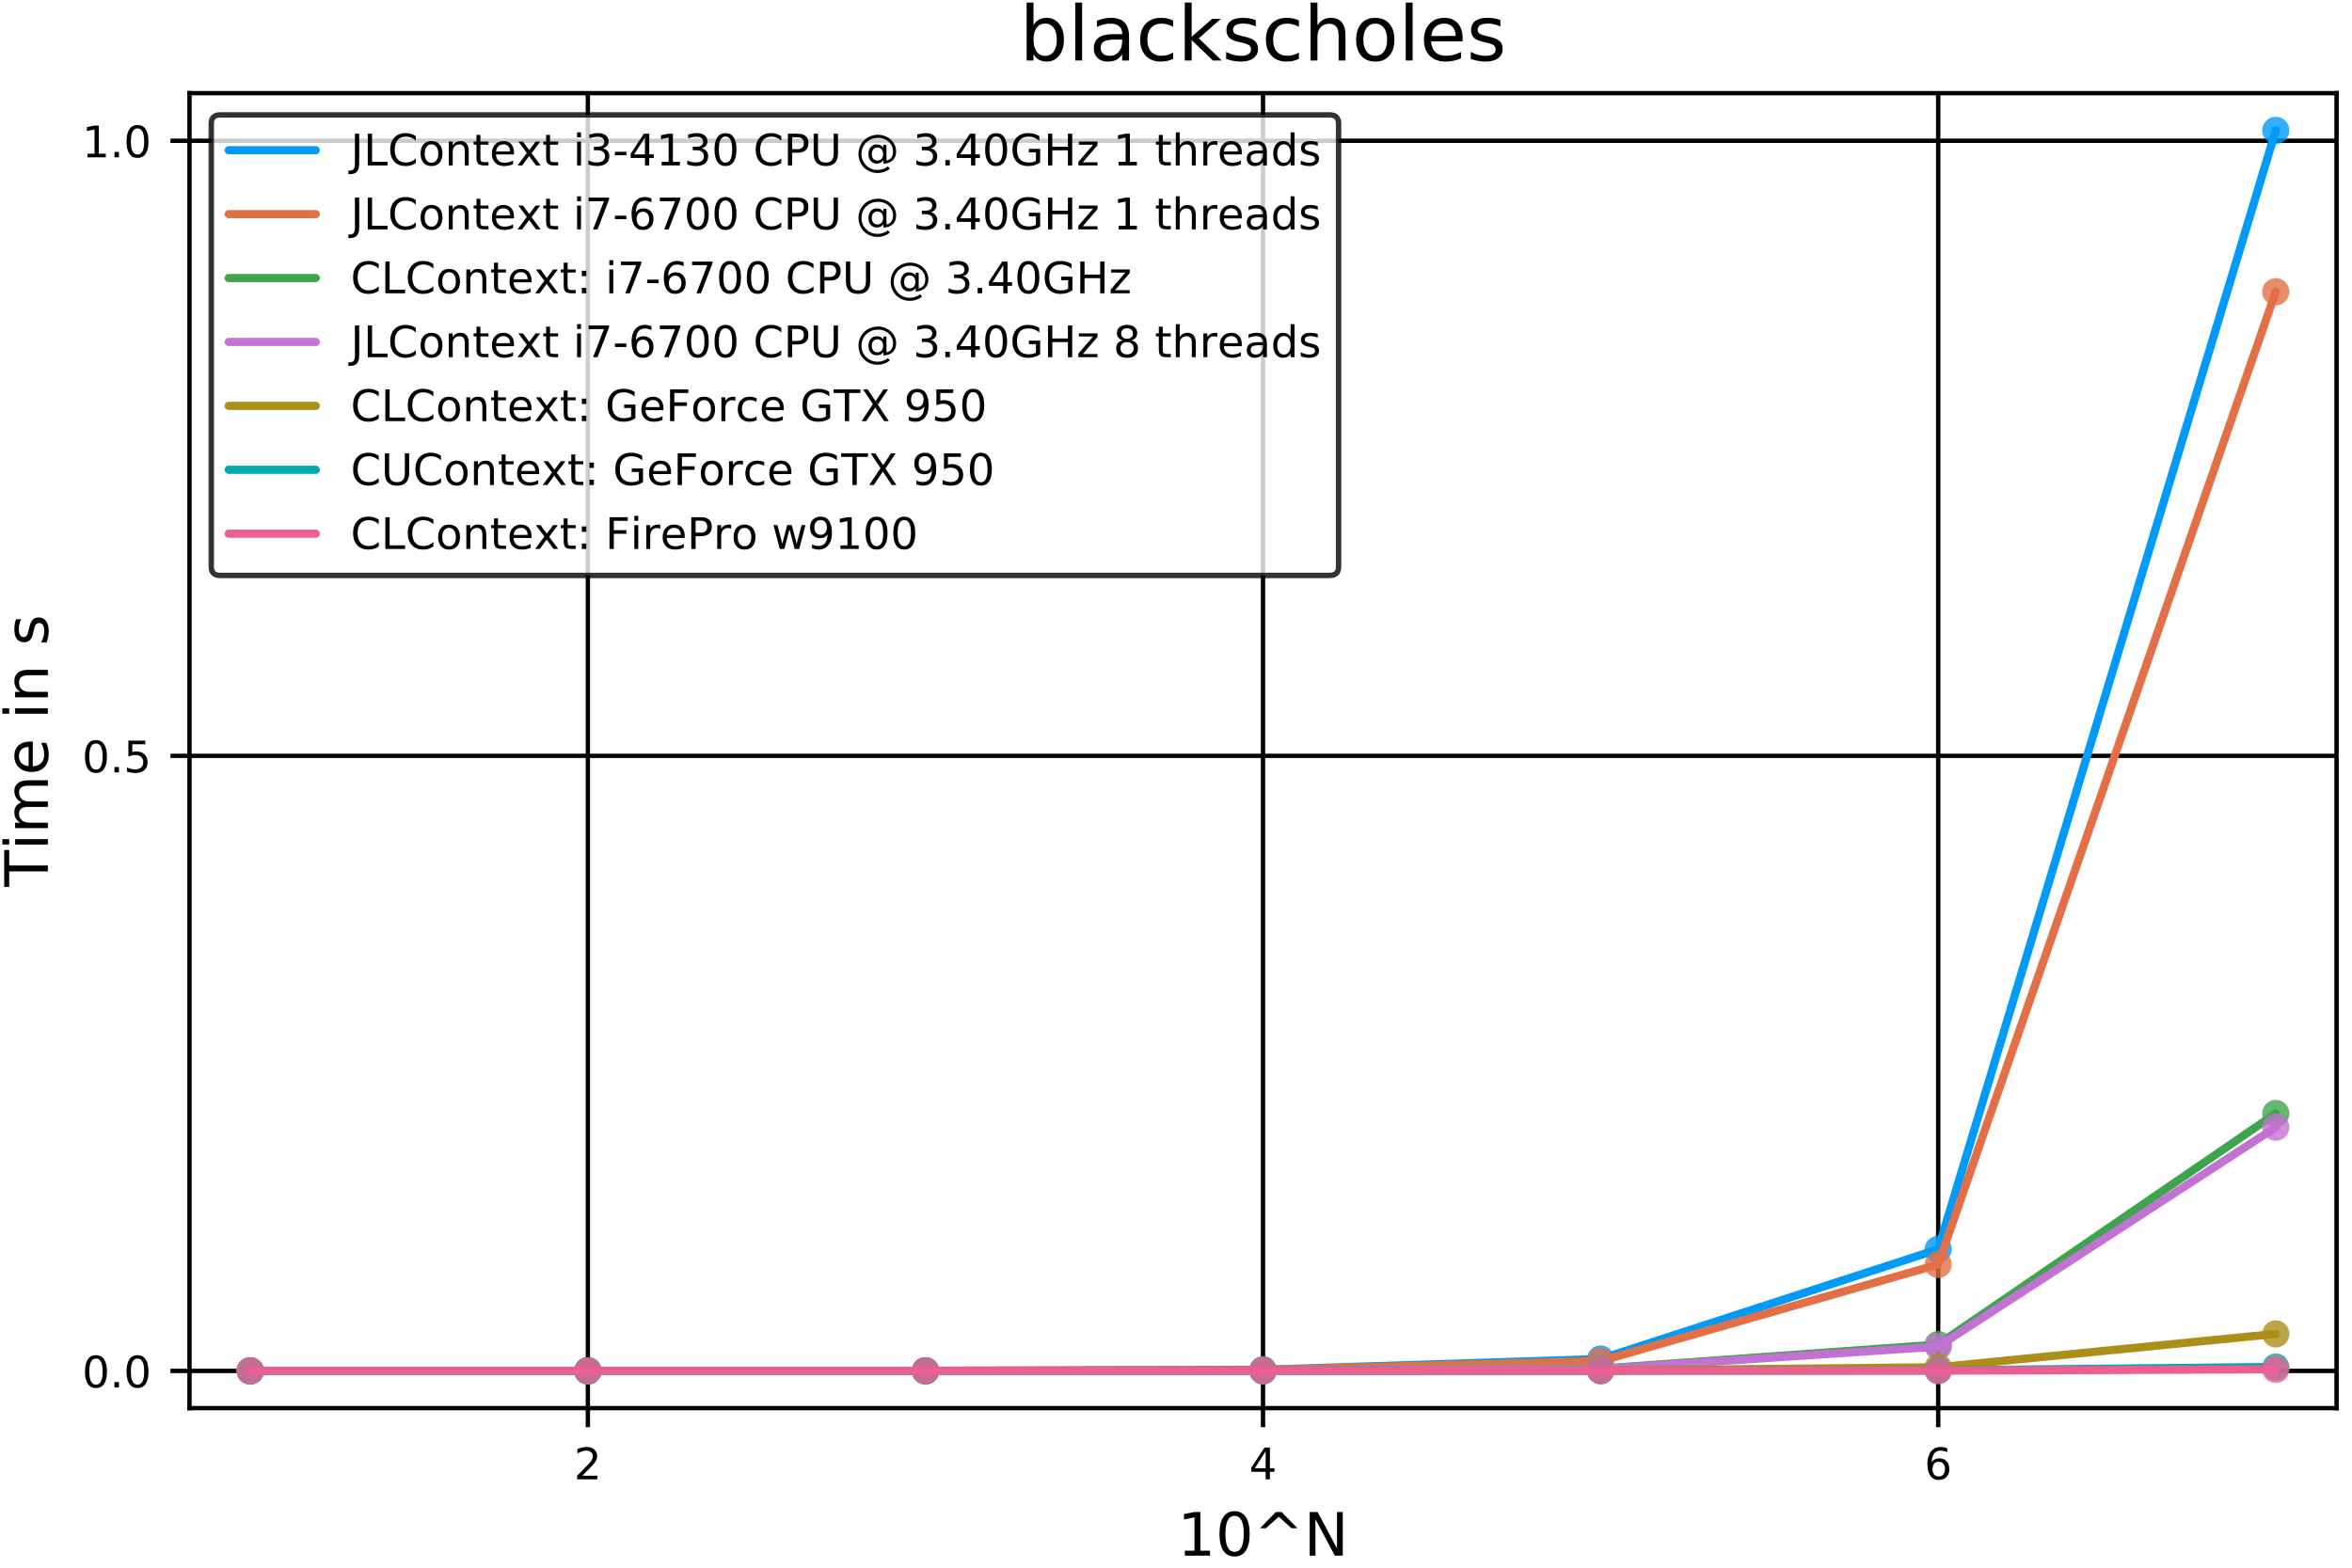 <?xml version="1.0" encoding="utf-8" standalone="no"?>
<!DOCTYPE svg PUBLIC "-//W3C//DTD SVG 1.1//EN"
  "http://www.w3.org/Graphics/SVG/1.1/DTD/svg11.dtd">
<!-- Created with matplotlib (http://matplotlib.org/) -->
<svg height="288pt" version="1.1" viewBox="0 0 432 288" width="432pt" xmlns="http://www.w3.org/2000/svg" xmlns:xlink="http://www.w3.org/1999/xlink">
 <defs>
  <style type="text/css">
*{stroke-linecap:butt;stroke-linejoin:round;}
  </style>
 </defs>
 <g id="figure_1">
  <g id="patch_1">
   <path d="M 0 288 
L 432 288 
L 432 0 
L 0 0 
z
" style="fill:#ffffff;"/>
  </g>
  <g id="axes_1">
   <g id="patch_2">
    <path d="M 34.805 258.685 
L 429.165 258.685 
L 429.165 17.115 
L 34.805 17.115 
z
" style="fill:#ffffff;"/>
   </g>
   <g id="matplotlib.axis_1">
    <g id="xtick_1">
     <g id="line2d_1">
      <path clip-path="url(#p05c3da93fa)" d="M 107.972 258.685 
L 107.972 17.115 
" style="fill:none;stroke:#000000;stroke-linecap:square;stroke-width:0.8;"/>
     </g>
     <g id="line2d_2">
      <defs>
       <path d="M 0 0 
L 0 3.5 
" id="m3220654499" style="stroke:#000000;stroke-width:0.8;"/>
      </defs>
      <g>
       <use style="stroke:#000000;stroke-width:0.8;" x="107.972" xlink:href="#m3220654499" y="258.685"/>
      </g>
     </g>
     <g id="text_1">
      <!-- 2 -->
      <defs>
       <path d="M 19.188 8.297 
L 53.609 8.297 
L 53.609 0 
L 7.328 0 
L 7.328 8.297 
Q 12.938 14.109 22.625 23.891 
Q 32.328 33.688 34.812 36.531 
Q 39.547 41.844 41.422 45.531 
Q 43.312 49.219 43.312 52.781 
Q 43.312 58.594 39.234 62.25 
Q 35.156 65.922 28.609 65.922 
Q 23.969 65.922 18.812 64.312 
Q 13.672 62.703 7.812 59.422 
L 7.812 69.391 
Q 13.766 71.781 18.938 73 
Q 24.125 74.219 28.422 74.219 
Q 39.75 74.219 46.484 68.547 
Q 53.219 62.891 53.219 53.422 
Q 53.219 48.922 51.531 44.891 
Q 49.859 40.875 45.406 35.406 
Q 44.188 33.984 37.641 27.219 
Q 31.109 20.453 19.188 8.297 
" id="DejaVuSans-32"/>
      </defs>
      <g transform="translate(105.427 271.764)scale(0.08 -0.08)">
       <use xlink:href="#DejaVuSans-32"/>
      </g>
     </g>
    </g>
    <g id="xtick_2">
     <g id="line2d_3">
      <path clip-path="url(#p05c3da93fa)" d="M 231.985 258.685 
L 231.985 17.115 
" style="fill:none;stroke:#000000;stroke-linecap:square;stroke-width:0.8;"/>
     </g>
     <g id="line2d_4">
      <g>
       <use style="stroke:#000000;stroke-width:0.8;" x="231.985" xlink:href="#m3220654499" y="258.685"/>
      </g>
     </g>
     <g id="text_2">
      <!-- 4 -->
      <defs>
       <path d="M 37.797 64.312 
L 12.891 25.391 
L 37.797 25.391 
z
M 35.203 72.906 
L 47.609 72.906 
L 47.609 25.391 
L 58.016 25.391 
L 58.016 17.188 
L 47.609 17.188 
L 47.609 0 
L 37.797 0 
L 37.797 17.188 
L 4.891 17.188 
L 4.891 26.703 
z
" id="DejaVuSans-34"/>
      </defs>
      <g transform="translate(229.44 271.764)scale(0.08 -0.08)">
       <use xlink:href="#DejaVuSans-34"/>
      </g>
     </g>
    </g>
    <g id="xtick_3">
     <g id="line2d_5">
      <path clip-path="url(#p05c3da93fa)" d="M 355.998 258.685 
L 355.998 17.115 
" style="fill:none;stroke:#000000;stroke-linecap:square;stroke-width:0.8;"/>
     </g>
     <g id="line2d_6">
      <g>
       <use style="stroke:#000000;stroke-width:0.8;" x="355.998" xlink:href="#m3220654499" y="258.685"/>
      </g>
     </g>
     <g id="text_3">
      <!-- 6 -->
      <defs>
       <path d="M 33.016 40.375 
Q 26.375 40.375 22.484 35.828 
Q 18.609 31.297 18.609 23.391 
Q 18.609 15.531 22.484 10.953 
Q 26.375 6.391 33.016 6.391 
Q 39.656 6.391 43.531 10.953 
Q 47.406 15.531 47.406 23.391 
Q 47.406 31.297 43.531 35.828 
Q 39.656 40.375 33.016 40.375 
M 52.594 71.297 
L 52.594 62.312 
Q 48.875 64.062 45.094 64.984 
Q 41.312 65.922 37.594 65.922 
Q 27.828 65.922 22.672 59.328 
Q 17.531 52.734 16.797 39.406 
Q 19.672 43.656 24.016 45.922 
Q 28.375 48.188 33.594 48.188 
Q 44.578 48.188 50.953 41.516 
Q 57.328 34.859 57.328 23.391 
Q 57.328 12.156 50.688 5.359 
Q 44.047 -1.422 33.016 -1.422 
Q 20.359 -1.422 13.672 8.266 
Q 6.984 17.969 6.984 36.375 
Q 6.984 53.656 15.188 63.938 
Q 23.391 74.219 37.203 74.219 
Q 40.922 74.219 44.703 73.484 
Q 48.484 72.75 52.594 71.297 
" id="DejaVuSans-36"/>
      </defs>
      <g transform="translate(353.453 271.764)scale(0.08 -0.08)">
       <use xlink:href="#DejaVuSans-36"/>
      </g>
     </g>
    </g>
    <g id="text_4">
     <!-- 10^N -->
     <defs>
      <path d="M 12.406 8.297 
L 28.516 8.297 
L 28.516 63.922 
L 10.984 60.406 
L 10.984 69.391 
L 28.422 72.906 
L 38.281 72.906 
L 38.281 8.297 
L 54.391 8.297 
L 54.391 0 
L 12.406 0 
z
" id="DejaVuSans-31"/>
      <path d="M 31.781 66.406 
Q 24.172 66.406 20.328 58.906 
Q 16.5 51.422 16.5 36.375 
Q 16.5 21.391 20.328 13.891 
Q 24.172 6.391 31.781 6.391 
Q 39.453 6.391 43.281 13.891 
Q 47.125 21.391 47.125 36.375 
Q 47.125 51.422 43.281 58.906 
Q 39.453 66.406 31.781 66.406 
M 31.781 74.219 
Q 44.047 74.219 50.516 64.516 
Q 56.984 54.828 56.984 36.375 
Q 56.984 17.969 50.516 8.266 
Q 44.047 -1.422 31.781 -1.422 
Q 19.531 -1.422 13.062 8.266 
Q 6.594 17.969 6.594 36.375 
Q 6.594 54.828 13.062 64.516 
Q 19.531 74.219 31.781 74.219 
" id="DejaVuSans-30"/>
      <path d="M 46.688 72.906 
L 73.188 45.703 
L 63.375 45.703 
L 41.891 64.984 
L 20.406 45.703 
L 10.594 45.703 
L 37.109 72.906 
z
" id="DejaVuSans-5e"/>
      <path d="M 9.812 72.906 
L 23.094 72.906 
L 55.422 11.922 
L 55.422 72.906 
L 64.984 72.906 
L 64.984 0 
L 51.703 0 
L 19.391 60.984 
L 19.391 0 
L 9.812 0 
z
" id="DejaVuSans-4e"/>
     </defs>
     <g transform="translate(216.263 285.786)scale(0.11 -0.11)">
      <use xlink:href="#DejaVuSans-31"/>
      <use x="63.623" xlink:href="#DejaVuSans-30"/>
      <use x="127.246" xlink:href="#DejaVuSans-5e"/>
      <use x="211.035" xlink:href="#DejaVuSans-4e"/>
     </g>
    </g>
   </g>
   <g id="matplotlib.axis_2">
    <g id="ytick_1">
     <g id="line2d_7">
      <path clip-path="url(#p05c3da93fa)" d="M 34.805 251.849 
L 429.165 251.849 
" style="fill:none;stroke:#000000;stroke-linecap:square;stroke-width:0.8;"/>
     </g>
     <g id="line2d_8">
      <defs>
       <path d="M 0 0 
L -3.5 0 
" id="m5e3cad76c7" style="stroke:#000000;stroke-width:0.8;"/>
      </defs>
      <g>
       <use style="stroke:#000000;stroke-width:0.8;" x="34.805" xlink:href="#m5e3cad76c7" y="251.849"/>
      </g>
     </g>
     <g id="text_5">
      <!-- 0.0 -->
      <defs>
       <path d="M 10.688 12.406 
L 21 12.406 
L 21 0 
L 10.688 0 
z
" id="DejaVuSans-2e"/>
      </defs>
      <g transform="translate(15.082 254.888)scale(0.08 -0.08)">
       <use xlink:href="#DejaVuSans-30"/>
       <use x="63.623" xlink:href="#DejaVuSans-2e"/>
       <use x="95.41" xlink:href="#DejaVuSans-30"/>
      </g>
     </g>
    </g>
    <g id="ytick_2">
     <g id="line2d_9">
      <path clip-path="url(#p05c3da93fa)" d="M 34.805 138.855 
L 429.165 138.855 
" style="fill:none;stroke:#000000;stroke-linecap:square;stroke-width:0.8;"/>
     </g>
     <g id="line2d_10">
      <g>
       <use style="stroke:#000000;stroke-width:0.8;" x="34.805" xlink:href="#m5e3cad76c7" y="138.855"/>
      </g>
     </g>
     <g id="text_6">
      <!-- 0.5 -->
      <defs>
       <path d="M 10.797 72.906 
L 49.516 72.906 
L 49.516 64.594 
L 19.828 64.594 
L 19.828 46.734 
Q 21.969 47.469 24.109 47.828 
Q 26.266 48.188 28.422 48.188 
Q 40.625 48.188 47.75 41.5 
Q 54.891 34.812 54.891 23.391 
Q 54.891 11.625 47.562 5.094 
Q 40.234 -1.422 26.906 -1.422 
Q 22.312 -1.422 17.547 -0.641 
Q 12.797 0.141 7.719 1.703 
L 7.719 11.625 
Q 12.109 9.234 16.797 8.062 
Q 21.484 6.891 26.703 6.891 
Q 35.156 6.891 40.078 11.328 
Q 45.016 15.766 45.016 23.391 
Q 45.016 31 40.078 35.438 
Q 35.156 39.891 26.703 39.891 
Q 22.75 39.891 18.812 39.016 
Q 14.891 38.141 10.797 36.281 
z
" id="DejaVuSans-35"/>
      </defs>
      <g transform="translate(15.082 141.894)scale(0.08 -0.08)">
       <use xlink:href="#DejaVuSans-30"/>
       <use x="63.623" xlink:href="#DejaVuSans-2e"/>
       <use x="95.41" xlink:href="#DejaVuSans-35"/>
      </g>
     </g>
    </g>
    <g id="ytick_3">
     <g id="line2d_11">
      <path clip-path="url(#p05c3da93fa)" d="M 34.805 25.861 
L 429.165 25.861 
" style="fill:none;stroke:#000000;stroke-linecap:square;stroke-width:0.8;"/>
     </g>
     <g id="line2d_12">
      <g>
       <use style="stroke:#000000;stroke-width:0.8;" x="34.805" xlink:href="#m5e3cad76c7" y="25.861"/>
      </g>
     </g>
     <g id="text_7">
      <!-- 1.0 -->
      <g transform="translate(15.082 28.901)scale(0.08 -0.08)">
       <use xlink:href="#DejaVuSans-31"/>
       <use x="63.623" xlink:href="#DejaVuSans-2e"/>
       <use x="95.41" xlink:href="#DejaVuSans-30"/>
      </g>
     </g>
    </g>
    <g id="text_8">
     <!-- Time in s -->
     <defs>
      <path d="M -0.297 72.906 
L 61.375 72.906 
L 61.375 64.594 
L 35.5 64.594 
L 35.5 0 
L 25.594 0 
L 25.594 64.594 
L -0.297 64.594 
z
" id="DejaVuSans-54"/>
      <path d="M 9.422 54.688 
L 18.406 54.688 
L 18.406 0 
L 9.422 0 
z
M 9.422 75.984 
L 18.406 75.984 
L 18.406 64.594 
L 9.422 64.594 
z
" id="DejaVuSans-69"/>
      <path d="M 52 44.188 
Q 55.375 50.25 60.062 53.125 
Q 64.75 56 71.094 56 
Q 79.641 56 84.281 50.016 
Q 88.922 44.047 88.922 33.016 
L 88.922 0 
L 79.891 0 
L 79.891 32.719 
Q 79.891 40.578 77.094 44.375 
Q 74.312 48.188 68.609 48.188 
Q 61.625 48.188 57.562 43.547 
Q 53.516 38.922 53.516 30.906 
L 53.516 0 
L 44.484 0 
L 44.484 32.719 
Q 44.484 40.625 41.703 44.406 
Q 38.922 48.188 33.109 48.188 
Q 26.219 48.188 22.156 43.531 
Q 18.109 38.875 18.109 30.906 
L 18.109 0 
L 9.078 0 
L 9.078 54.688 
L 18.109 54.688 
L 18.109 46.188 
Q 21.188 51.219 25.484 53.609 
Q 29.781 56 35.688 56 
Q 41.656 56 45.828 52.969 
Q 50 49.953 52 44.188 
" id="DejaVuSans-6d"/>
      <path d="M 56.203 29.594 
L 56.203 25.203 
L 14.891 25.203 
Q 15.484 15.922 20.484 11.062 
Q 25.484 6.203 34.422 6.203 
Q 39.594 6.203 44.453 7.469 
Q 49.312 8.734 54.109 11.281 
L 54.109 2.781 
Q 49.266 0.734 44.188 -0.344 
Q 39.109 -1.422 33.891 -1.422 
Q 20.797 -1.422 13.156 6.188 
Q 5.516 13.812 5.516 26.812 
Q 5.516 40.234 12.766 48.109 
Q 20.016 56 32.328 56 
Q 43.359 56 49.781 48.891 
Q 56.203 41.797 56.203 29.594 
M 47.219 32.234 
Q 47.125 39.594 43.094 43.984 
Q 39.062 48.391 32.422 48.391 
Q 24.906 48.391 20.391 44.141 
Q 15.875 39.891 15.188 32.172 
z
" id="DejaVuSans-65"/>
      <path id="DejaVuSans-20"/>
      <path d="M 54.891 33.016 
L 54.891 0 
L 45.906 0 
L 45.906 32.719 
Q 45.906 40.484 42.875 44.328 
Q 39.844 48.188 33.797 48.188 
Q 26.516 48.188 22.312 43.547 
Q 18.109 38.922 18.109 30.906 
L 18.109 0 
L 9.078 0 
L 9.078 54.688 
L 18.109 54.688 
L 18.109 46.188 
Q 21.344 51.125 25.703 53.562 
Q 30.078 56 35.797 56 
Q 45.219 56 50.047 50.172 
Q 54.891 44.344 54.891 33.016 
" id="DejaVuSans-6e"/>
      <path d="M 44.281 53.078 
L 44.281 44.578 
Q 40.484 46.531 36.375 47.5 
Q 32.281 48.484 27.875 48.484 
Q 21.188 48.484 17.844 46.438 
Q 14.5 44.391 14.5 40.281 
Q 14.5 37.156 16.891 35.375 
Q 19.281 33.594 26.516 31.984 
L 29.594 31.297 
Q 39.156 29.25 43.188 25.516 
Q 47.219 21.781 47.219 15.094 
Q 47.219 7.469 41.188 3.016 
Q 35.156 -1.422 24.609 -1.422 
Q 20.219 -1.422 15.453 -0.562 
Q 10.688 0.297 5.422 2 
L 5.422 11.281 
Q 10.406 8.688 15.234 7.391 
Q 20.062 6.109 24.812 6.109 
Q 31.156 6.109 34.562 8.281 
Q 37.984 10.453 37.984 14.406 
Q 37.984 18.062 35.516 20.016 
Q 33.062 21.969 24.703 23.781 
L 21.578 24.516 
Q 13.234 26.266 9.516 29.906 
Q 5.812 33.547 5.812 39.891 
Q 5.812 47.609 11.281 51.797 
Q 16.75 56 26.812 56 
Q 31.781 56 36.172 55.266 
Q 40.578 54.547 44.281 53.078 
" id="DejaVuSans-73"/>
     </defs>
     <g transform="translate(8.794 162.901)rotate(-90)scale(0.11 -0.11)">
      <use xlink:href="#DejaVuSans-54"/>
      <use x="61.037" xlink:href="#DejaVuSans-69"/>
      <use x="88.82" xlink:href="#DejaVuSans-6d"/>
      <use x="186.232" xlink:href="#DejaVuSans-65"/>
      <use x="247.756" xlink:href="#DejaVuSans-20"/>
      <use x="279.543" xlink:href="#DejaVuSans-69"/>
      <use x="307.326" xlink:href="#DejaVuSans-6e"/>
      <use x="370.705" xlink:href="#DejaVuSans-20"/>
      <use x="402.492" xlink:href="#DejaVuSans-73"/>
     </g>
    </g>
   </g>
   <g id="line2d_13">
    <path clip-path="url(#p05c3da93fa)" d="M 418.004 23.952 
L 355.998 229.504 
L 293.991 249.661 
L 231.985 251.631 
L 169.979 251.827 
L 107.972 251.846 
L 45.966 251.848 
" style="fill:none;stroke:#009afa;stroke-linecap:round;stroke-width:1.5;"/>
   </g>
   <g id="PathCollection_1">
    <defs>
     <path d="M 0 2.5 
C 0.663 2.5 1.299 2.237 1.768 1.768 
C 2.237 1.299 2.5 0.663 2.5 0 
C 2.5 -0.663 2.237 -1.299 1.768 -1.768 
C 1.299 -2.237 0.663 -2.5 0 -2.5 
C -0.663 -2.5 -1.299 -2.237 -1.768 -1.768 
C -2.237 -1.299 -2.5 -0.663 -2.5 0 
C -2.5 0.663 -2.237 1.299 -1.768 1.768 
C -1.299 2.237 -0.663 2.5 0 2.5 
z
" id="m3d99b4392f"/>
    </defs>
    <g clip-path="url(#p05c3da93fa)">
     <use style="fill:#009afa;fill-opacity:0.8;" x="418.004" xlink:href="#m3d99b4392f" y="23.952"/>
     <use style="fill:#009afa;fill-opacity:0.8;" x="355.998" xlink:href="#m3d99b4392f" y="229.504"/>
     <use style="fill:#009afa;fill-opacity:0.8;" x="293.991" xlink:href="#m3d99b4392f" y="249.661"/>
     <use style="fill:#009afa;fill-opacity:0.8;" x="231.985" xlink:href="#m3d99b4392f" y="251.631"/>
     <use style="fill:#009afa;fill-opacity:0.8;" x="169.979" xlink:href="#m3d99b4392f" y="251.827"/>
     <use style="fill:#009afa;fill-opacity:0.8;" x="107.972" xlink:href="#m3d99b4392f" y="251.846"/>
     <use style="fill:#009afa;fill-opacity:0.8;" x="45.966" xlink:href="#m3d99b4392f" y="251.848"/>
    </g>
   </g>
   <g id="line2d_14">
    <path clip-path="url(#p05c3da93fa)" d="M 418.004 53.595 
L 355.998 232.299 
L 293.991 250.034 
L 231.985 251.67 
L 169.979 251.831 
L 107.972 251.847 
L 45.966 251.848 
" style="fill:none;stroke:#e36f47;stroke-linecap:round;stroke-width:1.5;"/>
   </g>
   <g id="PathCollection_2">
    <defs>
     <path d="M 0 2.5 
C 0.663 2.5 1.299 2.237 1.768 1.768 
C 2.237 1.299 2.5 0.663 2.5 0 
C 2.5 -0.663 2.237 -1.299 1.768 -1.768 
C 1.299 -2.237 0.663 -2.5 0 -2.5 
C -0.663 -2.5 -1.299 -2.237 -1.768 -1.768 
C -2.237 -1.299 -2.5 -0.663 -2.5 0 
C -2.5 0.663 -2.237 1.299 -1.768 1.768 
C -1.299 2.237 -0.663 2.5 0 2.5 
z
" id="mf134ef23a5"/>
    </defs>
    <g clip-path="url(#p05c3da93fa)">
     <use style="fill:#e36f47;fill-opacity:0.8;" x="418.004" xlink:href="#mf134ef23a5" y="53.595"/>
     <use style="fill:#e36f47;fill-opacity:0.8;" x="355.998" xlink:href="#mf134ef23a5" y="232.299"/>
     <use style="fill:#e36f47;fill-opacity:0.8;" x="293.991" xlink:href="#mf134ef23a5" y="250.034"/>
     <use style="fill:#e36f47;fill-opacity:0.8;" x="231.985" xlink:href="#mf134ef23a5" y="251.67"/>
     <use style="fill:#e36f47;fill-opacity:0.8;" x="169.979" xlink:href="#mf134ef23a5" y="251.831"/>
     <use style="fill:#e36f47;fill-opacity:0.8;" x="107.972" xlink:href="#mf134ef23a5" y="251.847"/>
     <use style="fill:#e36f47;fill-opacity:0.8;" x="45.966" xlink:href="#mf134ef23a5" y="251.848"/>
    </g>
   </g>
   <g id="patch_3">
    <path d="M 34.805 258.685 
L 34.805 17.115 
" style="fill:none;stroke:#000000;stroke-linecap:square;stroke-linejoin:miter;stroke-width:0.8;"/>
   </g>
   <g id="patch_4">
    <path d="M 429.165 258.685 
L 429.165 17.115 
" style="fill:none;stroke:#000000;stroke-linecap:square;stroke-linejoin:miter;stroke-width:0.8;"/>
   </g>
   <g id="patch_5">
    <path d="M 34.805 258.685 
L 429.165 258.685 
" style="fill:none;stroke:#000000;stroke-linecap:square;stroke-linejoin:miter;stroke-width:0.8;"/>
   </g>
   <g id="patch_6">
    <path d="M 34.805 17.115 
L 429.165 17.115 
" style="fill:none;stroke:#000000;stroke-linecap:square;stroke-linejoin:miter;stroke-width:0.8;"/>
   </g>
   <g id="line2d_15">
    <path clip-path="url(#p05c3da93fa)" d="M 418.004 204.555 
L 355.998 247.001 
L 293.991 251.424 
L 231.985 251.804 
L 169.979 251.84 
L 107.972 251.844 
L 45.966 251.845 
" style="fill:none;stroke:#3ea44e;stroke-linecap:round;stroke-width:1.5;"/>
   </g>
   <g id="text_9">
    <!-- blackscholes -->
    <defs>
     <path d="M 48.688 27.297 
Q 48.688 37.203 44.609 42.844 
Q 40.531 48.484 33.406 48.484 
Q 26.266 48.484 22.188 42.844 
Q 18.109 37.203 18.109 27.297 
Q 18.109 17.391 22.188 11.75 
Q 26.266 6.109 33.406 6.109 
Q 40.531 6.109 44.609 11.75 
Q 48.688 17.391 48.688 27.297 
M 18.109 46.391 
Q 20.953 51.266 25.266 53.625 
Q 29.594 56 35.594 56 
Q 45.562 56 51.781 48.094 
Q 58.016 40.188 58.016 27.297 
Q 58.016 14.406 51.781 6.484 
Q 45.562 -1.422 35.594 -1.422 
Q 29.594 -1.422 25.266 0.953 
Q 20.953 3.328 18.109 8.203 
L 18.109 0 
L 9.078 0 
L 9.078 75.984 
L 18.109 75.984 
z
" id="DejaVuSans-62"/>
     <path d="M 9.422 75.984 
L 18.406 75.984 
L 18.406 0 
L 9.422 0 
z
" id="DejaVuSans-6c"/>
     <path d="M 34.281 27.484 
Q 23.391 27.484 19.188 25 
Q 14.984 22.516 14.984 16.5 
Q 14.984 11.719 18.141 8.906 
Q 21.297 6.109 26.703 6.109 
Q 34.188 6.109 38.703 11.406 
Q 43.219 16.703 43.219 25.484 
L 43.219 27.484 
z
M 52.203 31.203 
L 52.203 0 
L 43.219 0 
L 43.219 8.297 
Q 40.141 3.328 35.547 0.953 
Q 30.953 -1.422 24.312 -1.422 
Q 15.922 -1.422 10.953 3.297 
Q 6 8.016 6 15.922 
Q 6 25.141 12.172 29.828 
Q 18.359 34.516 30.609 34.516 
L 43.219 34.516 
L 43.219 35.406 
Q 43.219 41.609 39.141 45 
Q 35.062 48.391 27.688 48.391 
Q 23 48.391 18.547 47.266 
Q 14.109 46.141 10.016 43.891 
L 10.016 52.203 
Q 14.938 54.109 19.578 55.047 
Q 24.219 56 28.609 56 
Q 40.484 56 46.344 49.844 
Q 52.203 43.703 52.203 31.203 
" id="DejaVuSans-61"/>
     <path d="M 48.781 52.594 
L 48.781 44.188 
Q 44.969 46.297 41.141 47.344 
Q 37.312 48.391 33.406 48.391 
Q 24.656 48.391 19.812 42.844 
Q 14.984 37.312 14.984 27.297 
Q 14.984 17.281 19.812 11.734 
Q 24.656 6.203 33.406 6.203 
Q 37.312 6.203 41.141 7.25 
Q 44.969 8.297 48.781 10.406 
L 48.781 2.094 
Q 45.016 0.344 40.984 -0.531 
Q 36.969 -1.422 32.422 -1.422 
Q 20.062 -1.422 12.781 6.344 
Q 5.516 14.109 5.516 27.297 
Q 5.516 40.672 12.859 48.328 
Q 20.219 56 33.016 56 
Q 37.156 56 41.109 55.141 
Q 45.062 54.297 48.781 52.594 
" id="DejaVuSans-63"/>
     <path d="M 9.078 75.984 
L 18.109 75.984 
L 18.109 31.109 
L 44.922 54.688 
L 56.391 54.688 
L 27.391 29.109 
L 57.625 0 
L 45.906 0 
L 18.109 26.703 
L 18.109 0 
L 9.078 0 
z
" id="DejaVuSans-6b"/>
     <path d="M 54.891 33.016 
L 54.891 0 
L 45.906 0 
L 45.906 32.719 
Q 45.906 40.484 42.875 44.328 
Q 39.844 48.188 33.797 48.188 
Q 26.516 48.188 22.312 43.547 
Q 18.109 38.922 18.109 30.906 
L 18.109 0 
L 9.078 0 
L 9.078 75.984 
L 18.109 75.984 
L 18.109 46.188 
Q 21.344 51.125 25.703 53.562 
Q 30.078 56 35.797 56 
Q 45.219 56 50.047 50.172 
Q 54.891 44.344 54.891 33.016 
" id="DejaVuSans-68"/>
     <path d="M 30.609 48.391 
Q 23.391 48.391 19.188 42.75 
Q 14.984 37.109 14.984 27.297 
Q 14.984 17.484 19.156 11.844 
Q 23.344 6.203 30.609 6.203 
Q 37.797 6.203 41.984 11.859 
Q 46.188 17.531 46.188 27.297 
Q 46.188 37.016 41.984 42.703 
Q 37.797 48.391 30.609 48.391 
M 30.609 56 
Q 42.328 56 49.016 48.375 
Q 55.719 40.766 55.719 27.297 
Q 55.719 13.875 49.016 6.219 
Q 42.328 -1.422 30.609 -1.422 
Q 18.844 -1.422 12.172 6.219 
Q 5.516 13.875 5.516 27.297 
Q 5.516 40.766 12.172 48.375 
Q 18.844 56 30.609 56 
" id="DejaVuSans-6f"/>
    </defs>
    <g transform="translate(187.291 11.115)scale(0.14 -0.14)">
     <use xlink:href="#DejaVuSans-62"/>
     <use x="63.477" xlink:href="#DejaVuSans-6c"/>
     <use x="91.26" xlink:href="#DejaVuSans-61"/>
     <use x="152.539" xlink:href="#DejaVuSans-63"/>
     <use x="207.52" xlink:href="#DejaVuSans-6b"/>
     <use x="265.43" xlink:href="#DejaVuSans-73"/>
     <use x="317.529" xlink:href="#DejaVuSans-63"/>
     <use x="372.51" xlink:href="#DejaVuSans-68"/>
     <use x="435.889" xlink:href="#DejaVuSans-6f"/>
     <use x="497.07" xlink:href="#DejaVuSans-6c"/>
     <use x="524.854" xlink:href="#DejaVuSans-65"/>
     <use x="586.377" xlink:href="#DejaVuSans-73"/>
    </g>
   </g>
   <g id="PathCollection_3">
    <defs>
     <path d="M 0 2.5 
C 0.663 2.5 1.299 2.237 1.768 1.768 
C 2.237 1.299 2.5 0.663 2.5 0 
C 2.5 -0.663 2.237 -1.299 1.768 -1.768 
C 1.299 -2.237 0.663 -2.5 0 -2.5 
C -0.663 -2.5 -1.299 -2.237 -1.768 -1.768 
C -2.237 -1.299 -2.5 -0.663 -2.5 0 
C -2.5 0.663 -2.237 1.299 -1.768 1.768 
C -1.299 2.237 -0.663 2.5 0 2.5 
z
" id="m271b14c0fa"/>
    </defs>
    <g clip-path="url(#p05c3da93fa)">
     <use style="fill:#3ea44e;fill-opacity:0.8;" x="418.004" xlink:href="#m271b14c0fa" y="204.555"/>
     <use style="fill:#3ea44e;fill-opacity:0.8;" x="355.998" xlink:href="#m271b14c0fa" y="247.001"/>
     <use style="fill:#3ea44e;fill-opacity:0.8;" x="293.991" xlink:href="#m271b14c0fa" y="251.424"/>
     <use style="fill:#3ea44e;fill-opacity:0.8;" x="231.985" xlink:href="#m271b14c0fa" y="251.804"/>
     <use style="fill:#3ea44e;fill-opacity:0.8;" x="169.979" xlink:href="#m271b14c0fa" y="251.84"/>
     <use style="fill:#3ea44e;fill-opacity:0.8;" x="107.972" xlink:href="#m271b14c0fa" y="251.844"/>
     <use style="fill:#3ea44e;fill-opacity:0.8;" x="45.966" xlink:href="#m271b14c0fa" y="251.845"/>
    </g>
   </g>
   <g id="line2d_16">
    <path clip-path="url(#p05c3da93fa)" d="M 418.004 207.083 
L 355.998 247.385 
L 293.991 251.51 
L 231.985 251.815 
L 169.979 251.845 
L 107.972 251.848 
L 45.966 251.848 
" style="fill:none;stroke:#c371d2;stroke-linecap:round;stroke-width:1.5;"/>
   </g>
   <g id="PathCollection_4">
    <defs>
     <path d="M 0 2.5 
C 0.663 2.5 1.299 2.237 1.768 1.768 
C 2.237 1.299 2.5 0.663 2.5 0 
C 2.5 -0.663 2.237 -1.299 1.768 -1.768 
C 1.299 -2.237 0.663 -2.5 0 -2.5 
C -0.663 -2.5 -1.299 -2.237 -1.768 -1.768 
C -2.237 -1.299 -2.5 -0.663 -2.5 0 
C -2.5 0.663 -2.237 1.299 -1.768 1.768 
C -1.299 2.237 -0.663 2.5 0 2.5 
z
" id="m77ffe57593"/>
    </defs>
    <g clip-path="url(#p05c3da93fa)">
     <use style="fill:#c371d2;fill-opacity:0.8;" x="418.004" xlink:href="#m77ffe57593" y="207.083"/>
     <use style="fill:#c371d2;fill-opacity:0.8;" x="355.998" xlink:href="#m77ffe57593" y="247.385"/>
     <use style="fill:#c371d2;fill-opacity:0.8;" x="293.991" xlink:href="#m77ffe57593" y="251.51"/>
     <use style="fill:#c371d2;fill-opacity:0.8;" x="231.985" xlink:href="#m77ffe57593" y="251.815"/>
     <use style="fill:#c371d2;fill-opacity:0.8;" x="169.979" xlink:href="#m77ffe57593" y="251.845"/>
     <use style="fill:#c371d2;fill-opacity:0.8;" x="107.972" xlink:href="#m77ffe57593" y="251.848"/>
     <use style="fill:#c371d2;fill-opacity:0.8;" x="45.966" xlink:href="#m77ffe57593" y="251.848"/>
    </g>
   </g>
   <g id="line2d_17">
    <path clip-path="url(#p05c3da93fa)" d="M 418.004 245.049 
L 355.998 251.177 
L 293.991 251.777 
L 231.985 251.837 
L 169.979 251.841 
L 107.972 251.843 
L 45.966 251.843 
" style="fill:none;stroke:#ac8e18;stroke-linecap:round;stroke-width:1.5;"/>
   </g>
   <g id="PathCollection_5">
    <defs>
     <path d="M 0 2.5 
C 0.663 2.5 1.299 2.237 1.768 1.768 
C 2.237 1.299 2.5 0.663 2.5 0 
C 2.5 -0.663 2.237 -1.299 1.768 -1.768 
C 1.299 -2.237 0.663 -2.5 0 -2.5 
C -0.663 -2.5 -1.299 -2.237 -1.768 -1.768 
C -2.237 -1.299 -2.5 -0.663 -2.5 0 
C -2.5 0.663 -2.237 1.299 -1.768 1.768 
C -1.299 2.237 -0.663 2.5 0 2.5 
z
" id="med7789e92e"/>
    </defs>
    <g clip-path="url(#p05c3da93fa)">
     <use style="fill:#ac8e18;fill-opacity:0.8;" x="418.004" xlink:href="#med7789e92e" y="245.049"/>
     <use style="fill:#ac8e18;fill-opacity:0.8;" x="355.998" xlink:href="#med7789e92e" y="251.177"/>
     <use style="fill:#ac8e18;fill-opacity:0.8;" x="293.991" xlink:href="#med7789e92e" y="251.777"/>
     <use style="fill:#ac8e18;fill-opacity:0.8;" x="231.985" xlink:href="#med7789e92e" y="251.837"/>
     <use style="fill:#ac8e18;fill-opacity:0.8;" x="169.979" xlink:href="#med7789e92e" y="251.841"/>
     <use style="fill:#ac8e18;fill-opacity:0.8;" x="107.972" xlink:href="#med7789e92e" y="251.843"/>
     <use style="fill:#ac8e18;fill-opacity:0.8;" x="45.966" xlink:href="#med7789e92e" y="251.843"/>
    </g>
   </g>
   <g id="line2d_18">
    <path clip-path="url(#p05c3da93fa)" d="M 418.004 251.125 
L 355.998 251.758 
L 293.991 251.82 
L 231.985 251.827 
L 169.979 251.827 
L 107.972 251.828 
L 45.966 251.828 
" style="fill:none;stroke:#00aaae;stroke-linecap:round;stroke-width:1.5;"/>
   </g>
   <g id="PathCollection_6">
    <defs>
     <path d="M 0 2.5 
C 0.663 2.5 1.299 2.237 1.768 1.768 
C 2.237 1.299 2.5 0.663 2.5 0 
C 2.5 -0.663 2.237 -1.299 1.768 -1.768 
C 1.299 -2.237 0.663 -2.5 0 -2.5 
C -0.663 -2.5 -1.299 -2.237 -1.768 -1.768 
C -2.237 -1.299 -2.5 -0.663 -2.5 0 
C -2.5 0.663 -2.237 1.299 -1.768 1.768 
C -1.299 2.237 -0.663 2.5 0 2.5 
z
" id="mb07a1ff0bb"/>
    </defs>
    <g clip-path="url(#p05c3da93fa)">
     <use style="fill:#00aaae;fill-opacity:0.8;" x="418.004" xlink:href="#mb07a1ff0bb" y="251.125"/>
     <use style="fill:#00aaae;fill-opacity:0.8;" x="355.998" xlink:href="#mb07a1ff0bb" y="251.758"/>
     <use style="fill:#00aaae;fill-opacity:0.8;" x="293.991" xlink:href="#mb07a1ff0bb" y="251.82"/>
     <use style="fill:#00aaae;fill-opacity:0.8;" x="231.985" xlink:href="#mb07a1ff0bb" y="251.827"/>
     <use style="fill:#00aaae;fill-opacity:0.8;" x="169.979" xlink:href="#mb07a1ff0bb" y="251.827"/>
     <use style="fill:#00aaae;fill-opacity:0.8;" x="107.972" xlink:href="#mb07a1ff0bb" y="251.828"/>
     <use style="fill:#00aaae;fill-opacity:0.8;" x="45.966" xlink:href="#mb07a1ff0bb" y="251.828"/>
    </g>
   </g>
   <g id="line2d_19">
    <path clip-path="url(#p05c3da93fa)" d="M 418.004 251.56 
L 355.998 251.811 
L 293.991 251.836 
L 231.985 251.839 
L 169.979 251.839 
L 107.972 251.839 
L 45.966 251.839 
" style="fill:none;stroke:#ed5e93;stroke-linecap:round;stroke-width:1.5;"/>
   </g>
   <g id="PathCollection_7">
    <defs>
     <path d="M 0 2.5 
C 0.663 2.5 1.299 2.237 1.768 1.768 
C 2.237 1.299 2.5 0.663 2.5 0 
C 2.5 -0.663 2.237 -1.299 1.768 -1.768 
C 1.299 -2.237 0.663 -2.5 0 -2.5 
C -0.663 -2.5 -1.299 -2.237 -1.768 -1.768 
C -2.237 -1.299 -2.5 -0.663 -2.5 0 
C -2.5 0.663 -2.237 1.299 -1.768 1.768 
C -1.299 2.237 -0.663 2.5 0 2.5 
z
" id="m021b306b16"/>
    </defs>
    <g clip-path="url(#p05c3da93fa)">
     <use style="fill:#ed5e93;fill-opacity:0.8;" x="418.004" xlink:href="#m021b306b16" y="251.56"/>
     <use style="fill:#ed5e93;fill-opacity:0.8;" x="355.998" xlink:href="#m021b306b16" y="251.811"/>
     <use style="fill:#ed5e93;fill-opacity:0.8;" x="293.991" xlink:href="#m021b306b16" y="251.836"/>
     <use style="fill:#ed5e93;fill-opacity:0.8;" x="231.985" xlink:href="#m021b306b16" y="251.839"/>
     <use style="fill:#ed5e93;fill-opacity:0.8;" x="169.979" xlink:href="#m021b306b16" y="251.839"/>
     <use style="fill:#ed5e93;fill-opacity:0.8;" x="107.972" xlink:href="#m021b306b16" y="251.839"/>
     <use style="fill:#ed5e93;fill-opacity:0.8;" x="45.966" xlink:href="#m021b306b16" y="251.839"/>
    </g>
   </g>
   <g id="legend_1">
    <g id="patch_7">
     <path d="M 40.405 105.712 
L 244.261 105.712 
Q 245.861 105.712 245.861 104.112 
L 245.861 22.715 
Q 245.861 21.115 244.261 21.115 
L 40.405 21.115 
Q 38.805 21.115 38.805 22.715 
L 38.805 104.112 
Q 38.805 105.712 40.405 105.712 
z
" style="fill:#ffffff;opacity:0.8;stroke:#000000;stroke-linejoin:miter;"/>
    </g>
    <g id="line2d_20">
     <path d="M 42.005 27.593 
L 58.005 27.593 
" style="fill:none;stroke:#009afa;stroke-linecap:round;stroke-width:1.5;"/>
    </g>
    <g id="line2d_21"/>
    <g id="text_10">
     <!-- JLContext i3-4130 CPU @ 3.40GHz 1 threads -->
     <defs>
      <path d="M 9.812 72.906 
L 19.672 72.906 
L 19.672 5.078 
Q 19.672 -8.109 14.672 -14.062 
Q 9.672 -20.016 -1.422 -20.016 
L -5.172 -20.016 
L -5.172 -11.719 
L -2.094 -11.719 
Q 4.438 -11.719 7.125 -8.047 
Q 9.812 -4.391 9.812 5.078 
z
" id="DejaVuSans-4a"/>
      <path d="M 9.812 72.906 
L 19.672 72.906 
L 19.672 8.297 
L 55.172 8.297 
L 55.172 0 
L 9.812 0 
z
" id="DejaVuSans-4c"/>
      <path d="M 64.406 67.281 
L 64.406 56.891 
Q 59.422 61.531 53.781 63.812 
Q 48.141 66.109 41.797 66.109 
Q 29.297 66.109 22.656 58.469 
Q 16.016 50.828 16.016 36.375 
Q 16.016 21.969 22.656 14.328 
Q 29.297 6.688 41.797 6.688 
Q 48.141 6.688 53.781 8.984 
Q 59.422 11.281 64.406 15.922 
L 64.406 5.609 
Q 59.234 2.094 53.438 0.328 
Q 47.656 -1.422 41.219 -1.422 
Q 24.656 -1.422 15.125 8.703 
Q 5.609 18.844 5.609 36.375 
Q 5.609 53.953 15.125 64.078 
Q 24.656 74.219 41.219 74.219 
Q 47.75 74.219 53.531 72.484 
Q 59.328 70.75 64.406 67.281 
" id="DejaVuSans-43"/>
      <path d="M 18.312 70.219 
L 18.312 54.688 
L 36.812 54.688 
L 36.812 47.703 
L 18.312 47.703 
L 18.312 18.016 
Q 18.312 11.328 20.141 9.422 
Q 21.969 7.516 27.594 7.516 
L 36.812 7.516 
L 36.812 0 
L 27.594 0 
Q 17.188 0 13.234 3.875 
Q 9.281 7.766 9.281 18.016 
L 9.281 47.703 
L 2.688 47.703 
L 2.688 54.688 
L 9.281 54.688 
L 9.281 70.219 
z
" id="DejaVuSans-74"/>
      <path d="M 54.891 54.688 
L 35.109 28.078 
L 55.906 0 
L 45.312 0 
L 29.391 21.484 
L 13.484 0 
L 2.875 0 
L 24.125 28.609 
L 4.688 54.688 
L 15.281 54.688 
L 29.781 35.203 
L 44.281 54.688 
z
" id="DejaVuSans-78"/>
      <path d="M 40.578 39.312 
Q 47.656 37.797 51.625 33 
Q 55.609 28.219 55.609 21.188 
Q 55.609 10.406 48.188 4.484 
Q 40.766 -1.422 27.094 -1.422 
Q 22.516 -1.422 17.656 -0.516 
Q 12.797 0.391 7.625 2.203 
L 7.625 11.719 
Q 11.719 9.328 16.594 8.109 
Q 21.484 6.891 26.812 6.891 
Q 36.078 6.891 40.938 10.547 
Q 45.797 14.203 45.797 21.188 
Q 45.797 27.641 41.281 31.266 
Q 36.766 34.906 28.719 34.906 
L 20.219 34.906 
L 20.219 43.016 
L 29.109 43.016 
Q 36.375 43.016 40.234 45.922 
Q 44.094 48.828 44.094 54.297 
Q 44.094 59.906 40.109 62.906 
Q 36.141 65.922 28.719 65.922 
Q 24.656 65.922 20.016 65.031 
Q 15.375 64.156 9.812 62.312 
L 9.812 71.094 
Q 15.438 72.656 20.344 73.438 
Q 25.25 74.219 29.594 74.219 
Q 40.828 74.219 47.359 69.109 
Q 53.906 64.016 53.906 55.328 
Q 53.906 49.266 50.438 45.094 
Q 46.969 40.922 40.578 39.312 
" id="DejaVuSans-33"/>
      <path d="M 4.891 31.391 
L 31.203 31.391 
L 31.203 23.391 
L 4.891 23.391 
z
" id="DejaVuSans-2d"/>
      <path d="M 19.672 64.797 
L 19.672 37.406 
L 32.078 37.406 
Q 38.969 37.406 42.719 40.969 
Q 46.484 44.531 46.484 51.125 
Q 46.484 57.672 42.719 61.234 
Q 38.969 64.797 32.078 64.797 
z
M 9.812 72.906 
L 32.078 72.906 
Q 44.344 72.906 50.609 67.359 
Q 56.891 61.812 56.891 51.125 
Q 56.891 40.328 50.609 34.812 
Q 44.344 29.297 32.078 29.297 
L 19.672 29.297 
L 19.672 0 
L 9.812 0 
z
" id="DejaVuSans-50"/>
      <path d="M 8.688 72.906 
L 18.609 72.906 
L 18.609 28.609 
Q 18.609 16.891 22.844 11.734 
Q 27.094 6.594 36.625 6.594 
Q 46.094 6.594 50.344 11.734 
Q 54.594 16.891 54.594 28.609 
L 54.594 72.906 
L 64.5 72.906 
L 64.5 27.391 
Q 64.5 13.141 57.438 5.859 
Q 50.391 -1.422 36.625 -1.422 
Q 22.797 -1.422 15.734 5.859 
Q 8.688 13.141 8.688 27.391 
z
" id="DejaVuSans-55"/>
      <path d="M 37.203 26.219 
Q 37.203 19.234 40.672 15.25 
Q 44.141 11.281 50.203 11.281 
Q 56.203 11.281 59.641 15.281 
Q 63.094 19.281 63.094 26.219 
Q 63.094 33.062 59.578 37.078 
Q 56.062 41.109 50.094 41.109 
Q 44.188 41.109 40.688 37.109 
Q 37.203 33.109 37.203 26.219 
M 63.812 11.625 
Q 60.891 7.859 57.109 6.078 
Q 53.328 4.297 48.297 4.297 
Q 39.891 4.297 34.641 10.375 
Q 29.391 16.453 29.391 26.219 
Q 29.391 35.984 34.656 42.078 
Q 39.938 48.188 48.297 48.188 
Q 53.328 48.188 57.125 46.359 
Q 60.938 44.531 63.812 40.828 
L 63.812 47.219 
L 70.797 47.219 
L 70.797 11.281 
Q 77.938 12.359 81.953 17.797 
Q 85.984 23.25 85.984 31.891 
Q 85.984 37.109 84.438 41.703 
Q 82.906 46.297 79.781 50.203 
Q 74.703 56.594 67.406 59.984 
Q 60.109 63.375 51.516 63.375 
Q 45.516 63.375 39.984 61.781 
Q 34.469 60.203 29.781 57.078 
Q 22.125 52.094 17.797 44.016 
Q 13.484 35.938 13.484 26.516 
Q 13.484 18.75 16.281 11.953 
Q 19.094 5.172 24.422 0 
Q 29.547 -5.078 36.281 -7.734 
Q 43.016 -10.406 50.688 -10.406 
Q 56.984 -10.406 63.062 -8.281 
Q 69.141 -6.156 74.219 -2.203 
L 78.609 -7.625 
Q 72.516 -12.359 65.312 -14.875 
Q 58.109 -17.391 50.688 -17.391 
Q 41.656 -17.391 33.641 -14.188 
Q 25.641 -10.984 19.391 -4.891 
Q 13.141 1.219 9.859 9.25 
Q 6.594 17.281 6.594 26.516 
Q 6.594 35.406 9.906 43.453 
Q 13.234 51.516 19.391 57.625 
Q 25.688 63.812 33.938 67.109 
Q 42.188 70.406 51.422 70.406 
Q 61.766 70.406 70.625 66.156 
Q 79.5 61.922 85.5 54.109 
Q 89.156 49.312 91.078 43.703 
Q 93.016 38.094 93.016 32.078 
Q 93.016 19.234 85.25 11.812 
Q 77.484 4.391 63.812 4.109 
z
" id="DejaVuSans-40"/>
      <path d="M 59.516 10.406 
L 59.516 29.984 
L 43.406 29.984 
L 43.406 38.094 
L 69.281 38.094 
L 69.281 6.781 
Q 63.578 2.734 56.688 0.656 
Q 49.812 -1.422 42 -1.422 
Q 24.906 -1.422 15.25 8.562 
Q 5.609 18.562 5.609 36.375 
Q 5.609 54.25 15.25 64.234 
Q 24.906 74.219 42 74.219 
Q 49.125 74.219 55.547 72.453 
Q 61.969 70.703 67.391 67.281 
L 67.391 56.781 
Q 61.922 61.422 55.766 63.766 
Q 49.609 66.109 42.828 66.109 
Q 29.438 66.109 22.719 58.641 
Q 16.016 51.172 16.016 36.375 
Q 16.016 21.625 22.719 14.156 
Q 29.438 6.688 42.828 6.688 
Q 48.047 6.688 52.141 7.594 
Q 56.25 8.5 59.516 10.406 
" id="DejaVuSans-47"/>
      <path d="M 9.812 72.906 
L 19.672 72.906 
L 19.672 43.016 
L 55.516 43.016 
L 55.516 72.906 
L 65.375 72.906 
L 65.375 0 
L 55.516 0 
L 55.516 34.719 
L 19.672 34.719 
L 19.672 0 
L 9.812 0 
z
" id="DejaVuSans-48"/>
      <path d="M 5.516 54.688 
L 48.188 54.688 
L 48.188 46.484 
L 14.406 7.172 
L 48.188 7.172 
L 48.188 0 
L 4.297 0 
L 4.297 8.203 
L 38.094 47.516 
L 5.516 47.516 
z
" id="DejaVuSans-7a"/>
      <path d="M 41.109 46.297 
Q 39.594 47.172 37.812 47.578 
Q 36.031 48 33.891 48 
Q 26.266 48 22.188 43.047 
Q 18.109 38.094 18.109 28.812 
L 18.109 0 
L 9.078 0 
L 9.078 54.688 
L 18.109 54.688 
L 18.109 46.188 
Q 20.953 51.172 25.484 53.578 
Q 30.031 56 36.531 56 
Q 37.453 56 38.578 55.875 
Q 39.703 55.766 41.062 55.516 
z
" id="DejaVuSans-72"/>
      <path d="M 45.406 46.391 
L 45.406 75.984 
L 54.391 75.984 
L 54.391 0 
L 45.406 0 
L 45.406 8.203 
Q 42.578 3.328 38.25 0.953 
Q 33.938 -1.422 27.875 -1.422 
Q 17.969 -1.422 11.734 6.484 
Q 5.516 14.406 5.516 27.297 
Q 5.516 40.188 11.734 48.094 
Q 17.969 56 27.875 56 
Q 33.938 56 38.25 53.625 
Q 42.578 51.266 45.406 46.391 
M 14.797 27.297 
Q 14.797 17.391 18.875 11.75 
Q 22.953 6.109 30.078 6.109 
Q 37.203 6.109 41.297 11.75 
Q 45.406 17.391 45.406 27.297 
Q 45.406 37.203 41.297 42.844 
Q 37.203 48.484 30.078 48.484 
Q 22.953 48.484 18.875 42.844 
Q 14.797 37.203 14.797 27.297 
" id="DejaVuSans-64"/>
     </defs>
     <g transform="translate(64.405 30.393)scale(0.08 -0.08)">
      <use xlink:href="#DejaVuSans-4a"/>
      <use x="29.492" xlink:href="#DejaVuSans-4c"/>
      <use x="85.205" xlink:href="#DejaVuSans-43"/>
      <use x="155.029" xlink:href="#DejaVuSans-6f"/>
      <use x="216.211" xlink:href="#DejaVuSans-6e"/>
      <use x="279.59" xlink:href="#DejaVuSans-74"/>
      <use x="318.799" xlink:href="#DejaVuSans-65"/>
      <use x="380.307" xlink:href="#DejaVuSans-78"/>
      <use x="439.486" xlink:href="#DejaVuSans-74"/>
      <use x="478.695" xlink:href="#DejaVuSans-20"/>
      <use x="510.482" xlink:href="#DejaVuSans-69"/>
      <use x="538.266" xlink:href="#DejaVuSans-33"/>
      <use x="601.889" xlink:href="#DejaVuSans-2d"/>
      <use x="637.973" xlink:href="#DejaVuSans-34"/>
      <use x="701.596" xlink:href="#DejaVuSans-31"/>
      <use x="765.219" xlink:href="#DejaVuSans-33"/>
      <use x="828.842" xlink:href="#DejaVuSans-30"/>
      <use x="892.465" xlink:href="#DejaVuSans-20"/>
      <use x="924.252" xlink:href="#DejaVuSans-43"/>
      <use x="994.076" xlink:href="#DejaVuSans-50"/>
      <use x="1054.379" xlink:href="#DejaVuSans-55"/>
      <use x="1127.572" xlink:href="#DejaVuSans-20"/>
      <use x="1159.359" xlink:href="#DejaVuSans-40"/>
      <use x="1259.359" xlink:href="#DejaVuSans-20"/>
      <use x="1291.146" xlink:href="#DejaVuSans-33"/>
      <use x="1354.77" xlink:href="#DejaVuSans-2e"/>
      <use x="1386.557" xlink:href="#DejaVuSans-34"/>
      <use x="1450.18" xlink:href="#DejaVuSans-30"/>
      <use x="1513.803" xlink:href="#DejaVuSans-47"/>
      <use x="1591.293" xlink:href="#DejaVuSans-48"/>
      <use x="1666.488" xlink:href="#DejaVuSans-7a"/>
      <use x="1718.979" xlink:href="#DejaVuSans-20"/>
      <use x="1750.766" xlink:href="#DejaVuSans-31"/>
      <use x="1814.389" xlink:href="#DejaVuSans-20"/>
      <use x="1846.176" xlink:href="#DejaVuSans-74"/>
      <use x="1885.385" xlink:href="#DejaVuSans-68"/>
      <use x="1948.764" xlink:href="#DejaVuSans-72"/>
      <use x="1989.846" xlink:href="#DejaVuSans-65"/>
      <use x="2051.369" xlink:href="#DejaVuSans-61"/>
      <use x="2112.648" xlink:href="#DejaVuSans-64"/>
      <use x="2176.125" xlink:href="#DejaVuSans-73"/>
     </g>
    </g>
    <g id="line2d_22">
     <path d="M 42.005 39.336 
L 58.005 39.336 
" style="fill:none;stroke:#e36f47;stroke-linecap:round;stroke-width:1.5;"/>
    </g>
    <g id="line2d_23"/>
    <g id="text_11">
     <!-- JLContext i7-6700 CPU @ 3.40GHz 1 threads -->
     <defs>
      <path d="M 8.203 72.906 
L 55.078 72.906 
L 55.078 68.703 
L 28.609 0 
L 18.312 0 
L 43.219 64.594 
L 8.203 64.594 
z
" id="DejaVuSans-37"/>
     </defs>
     <g transform="translate(64.405 42.136)scale(0.08 -0.08)">
      <use xlink:href="#DejaVuSans-4a"/>
      <use x="29.492" xlink:href="#DejaVuSans-4c"/>
      <use x="85.205" xlink:href="#DejaVuSans-43"/>
      <use x="155.029" xlink:href="#DejaVuSans-6f"/>
      <use x="216.211" xlink:href="#DejaVuSans-6e"/>
      <use x="279.59" xlink:href="#DejaVuSans-74"/>
      <use x="318.799" xlink:href="#DejaVuSans-65"/>
      <use x="380.307" xlink:href="#DejaVuSans-78"/>
      <use x="439.486" xlink:href="#DejaVuSans-74"/>
      <use x="478.695" xlink:href="#DejaVuSans-20"/>
      <use x="510.482" xlink:href="#DejaVuSans-69"/>
      <use x="538.266" xlink:href="#DejaVuSans-37"/>
      <use x="601.889" xlink:href="#DejaVuSans-2d"/>
      <use x="637.973" xlink:href="#DejaVuSans-36"/>
      <use x="701.596" xlink:href="#DejaVuSans-37"/>
      <use x="765.219" xlink:href="#DejaVuSans-30"/>
      <use x="828.842" xlink:href="#DejaVuSans-30"/>
      <use x="892.465" xlink:href="#DejaVuSans-20"/>
      <use x="924.252" xlink:href="#DejaVuSans-43"/>
      <use x="994.076" xlink:href="#DejaVuSans-50"/>
      <use x="1054.379" xlink:href="#DejaVuSans-55"/>
      <use x="1127.572" xlink:href="#DejaVuSans-20"/>
      <use x="1159.359" xlink:href="#DejaVuSans-40"/>
      <use x="1259.359" xlink:href="#DejaVuSans-20"/>
      <use x="1291.146" xlink:href="#DejaVuSans-33"/>
      <use x="1354.77" xlink:href="#DejaVuSans-2e"/>
      <use x="1386.557" xlink:href="#DejaVuSans-34"/>
      <use x="1450.18" xlink:href="#DejaVuSans-30"/>
      <use x="1513.803" xlink:href="#DejaVuSans-47"/>
      <use x="1591.293" xlink:href="#DejaVuSans-48"/>
      <use x="1666.488" xlink:href="#DejaVuSans-7a"/>
      <use x="1718.979" xlink:href="#DejaVuSans-20"/>
      <use x="1750.766" xlink:href="#DejaVuSans-31"/>
      <use x="1814.389" xlink:href="#DejaVuSans-20"/>
      <use x="1846.176" xlink:href="#DejaVuSans-74"/>
      <use x="1885.385" xlink:href="#DejaVuSans-68"/>
      <use x="1948.764" xlink:href="#DejaVuSans-72"/>
      <use x="1989.846" xlink:href="#DejaVuSans-65"/>
      <use x="2051.369" xlink:href="#DejaVuSans-61"/>
      <use x="2112.648" xlink:href="#DejaVuSans-64"/>
      <use x="2176.125" xlink:href="#DejaVuSans-73"/>
     </g>
    </g>
    <g id="line2d_24">
     <path d="M 42.005 51.078 
L 58.005 51.078 
" style="fill:none;stroke:#3ea44e;stroke-linecap:round;stroke-width:1.5;"/>
    </g>
    <g id="line2d_25"/>
    <g id="text_12">
     <!-- CLContext: i7-6700 CPU @ 3.40GHz -->
     <defs>
      <path d="M 11.719 12.406 
L 22.016 12.406 
L 22.016 0 
L 11.719 0 
z
M 11.719 51.703 
L 22.016 51.703 
L 22.016 39.312 
L 11.719 39.312 
z
" id="DejaVuSans-3a"/>
     </defs>
     <g transform="translate(64.405 53.878)scale(0.08 -0.08)">
      <use xlink:href="#DejaVuSans-43"/>
      <use x="69.824" xlink:href="#DejaVuSans-4c"/>
      <use x="125.537" xlink:href="#DejaVuSans-43"/>
      <use x="195.361" xlink:href="#DejaVuSans-6f"/>
      <use x="256.543" xlink:href="#DejaVuSans-6e"/>
      <use x="319.922" xlink:href="#DejaVuSans-74"/>
      <use x="359.131" xlink:href="#DejaVuSans-65"/>
      <use x="420.639" xlink:href="#DejaVuSans-78"/>
      <use x="479.818" xlink:href="#DejaVuSans-74"/>
      <use x="519.027" xlink:href="#DejaVuSans-3a"/>
      <use x="552.719" xlink:href="#DejaVuSans-20"/>
      <use x="584.506" xlink:href="#DejaVuSans-69"/>
      <use x="612.289" xlink:href="#DejaVuSans-37"/>
      <use x="675.912" xlink:href="#DejaVuSans-2d"/>
      <use x="711.996" xlink:href="#DejaVuSans-36"/>
      <use x="775.619" xlink:href="#DejaVuSans-37"/>
      <use x="839.242" xlink:href="#DejaVuSans-30"/>
      <use x="902.865" xlink:href="#DejaVuSans-30"/>
      <use x="966.488" xlink:href="#DejaVuSans-20"/>
      <use x="998.275" xlink:href="#DejaVuSans-43"/>
      <use x="1068.1" xlink:href="#DejaVuSans-50"/>
      <use x="1128.402" xlink:href="#DejaVuSans-55"/>
      <use x="1201.596" xlink:href="#DejaVuSans-20"/>
      <use x="1233.383" xlink:href="#DejaVuSans-40"/>
      <use x="1333.383" xlink:href="#DejaVuSans-20"/>
      <use x="1365.17" xlink:href="#DejaVuSans-33"/>
      <use x="1428.793" xlink:href="#DejaVuSans-2e"/>
      <use x="1460.58" xlink:href="#DejaVuSans-34"/>
      <use x="1524.203" xlink:href="#DejaVuSans-30"/>
      <use x="1587.826" xlink:href="#DejaVuSans-47"/>
      <use x="1665.316" xlink:href="#DejaVuSans-48"/>
      <use x="1740.512" xlink:href="#DejaVuSans-7a"/>
     </g>
    </g>
    <g id="line2d_26">
     <path d="M 42.005 62.821 
L 58.005 62.821 
" style="fill:none;stroke:#c371d2;stroke-linecap:round;stroke-width:1.5;"/>
    </g>
    <g id="line2d_27"/>
    <g id="text_13">
     <!-- JLContext i7-6700 CPU @ 3.40GHz 8 threads -->
     <defs>
      <path d="M 31.781 34.625 
Q 24.75 34.625 20.719 30.859 
Q 16.703 27.094 16.703 20.516 
Q 16.703 13.922 20.719 10.156 
Q 24.75 6.391 31.781 6.391 
Q 38.812 6.391 42.859 10.172 
Q 46.922 13.969 46.922 20.516 
Q 46.922 27.094 42.891 30.859 
Q 38.875 34.625 31.781 34.625 
M 21.922 38.812 
Q 15.578 40.375 12.031 44.719 
Q 8.5 49.078 8.5 55.328 
Q 8.5 64.062 14.719 69.141 
Q 20.953 74.219 31.781 74.219 
Q 42.672 74.219 48.875 69.141 
Q 55.078 64.062 55.078 55.328 
Q 55.078 49.078 51.531 44.719 
Q 48 40.375 41.703 38.812 
Q 48.828 37.156 52.797 32.312 
Q 56.781 27.484 56.781 20.516 
Q 56.781 9.906 50.312 4.234 
Q 43.844 -1.422 31.781 -1.422 
Q 19.734 -1.422 13.25 4.234 
Q 6.781 9.906 6.781 20.516 
Q 6.781 27.484 10.781 32.312 
Q 14.797 37.156 21.922 38.812 
M 18.312 54.391 
Q 18.312 48.734 21.844 45.562 
Q 25.391 42.391 31.781 42.391 
Q 38.141 42.391 41.719 45.562 
Q 45.312 48.734 45.312 54.391 
Q 45.312 60.062 41.719 63.234 
Q 38.141 66.406 31.781 66.406 
Q 25.391 66.406 21.844 63.234 
Q 18.312 60.062 18.312 54.391 
" id="DejaVuSans-38"/>
     </defs>
     <g transform="translate(64.405 65.621)scale(0.08 -0.08)">
      <use xlink:href="#DejaVuSans-4a"/>
      <use x="29.492" xlink:href="#DejaVuSans-4c"/>
      <use x="85.205" xlink:href="#DejaVuSans-43"/>
      <use x="155.029" xlink:href="#DejaVuSans-6f"/>
      <use x="216.211" xlink:href="#DejaVuSans-6e"/>
      <use x="279.59" xlink:href="#DejaVuSans-74"/>
      <use x="318.799" xlink:href="#DejaVuSans-65"/>
      <use x="380.307" xlink:href="#DejaVuSans-78"/>
      <use x="439.486" xlink:href="#DejaVuSans-74"/>
      <use x="478.695" xlink:href="#DejaVuSans-20"/>
      <use x="510.482" xlink:href="#DejaVuSans-69"/>
      <use x="538.266" xlink:href="#DejaVuSans-37"/>
      <use x="601.889" xlink:href="#DejaVuSans-2d"/>
      <use x="637.973" xlink:href="#DejaVuSans-36"/>
      <use x="701.596" xlink:href="#DejaVuSans-37"/>
      <use x="765.219" xlink:href="#DejaVuSans-30"/>
      <use x="828.842" xlink:href="#DejaVuSans-30"/>
      <use x="892.465" xlink:href="#DejaVuSans-20"/>
      <use x="924.252" xlink:href="#DejaVuSans-43"/>
      <use x="994.076" xlink:href="#DejaVuSans-50"/>
      <use x="1054.379" xlink:href="#DejaVuSans-55"/>
      <use x="1127.572" xlink:href="#DejaVuSans-20"/>
      <use x="1159.359" xlink:href="#DejaVuSans-40"/>
      <use x="1259.359" xlink:href="#DejaVuSans-20"/>
      <use x="1291.146" xlink:href="#DejaVuSans-33"/>
      <use x="1354.77" xlink:href="#DejaVuSans-2e"/>
      <use x="1386.557" xlink:href="#DejaVuSans-34"/>
      <use x="1450.18" xlink:href="#DejaVuSans-30"/>
      <use x="1513.803" xlink:href="#DejaVuSans-47"/>
      <use x="1591.293" xlink:href="#DejaVuSans-48"/>
      <use x="1666.488" xlink:href="#DejaVuSans-7a"/>
      <use x="1718.979" xlink:href="#DejaVuSans-20"/>
      <use x="1750.766" xlink:href="#DejaVuSans-38"/>
      <use x="1814.389" xlink:href="#DejaVuSans-20"/>
      <use x="1846.176" xlink:href="#DejaVuSans-74"/>
      <use x="1885.385" xlink:href="#DejaVuSans-68"/>
      <use x="1948.764" xlink:href="#DejaVuSans-72"/>
      <use x="1989.846" xlink:href="#DejaVuSans-65"/>
      <use x="2051.369" xlink:href="#DejaVuSans-61"/>
      <use x="2112.648" xlink:href="#DejaVuSans-64"/>
      <use x="2176.125" xlink:href="#DejaVuSans-73"/>
     </g>
    </g>
    <g id="line2d_28">
     <path d="M 42.005 74.563 
L 58.005 74.563 
" style="fill:none;stroke:#ac8e18;stroke-linecap:round;stroke-width:1.5;"/>
    </g>
    <g id="line2d_29"/>
    <g id="text_14">
     <!-- CLContext: GeForce GTX 950 -->
     <defs>
      <path d="M 9.812 72.906 
L 51.703 72.906 
L 51.703 64.594 
L 19.672 64.594 
L 19.672 43.109 
L 48.578 43.109 
L 48.578 34.812 
L 19.672 34.812 
L 19.672 0 
L 9.812 0 
z
" id="DejaVuSans-46"/>
      <path d="M 6.297 72.906 
L 16.891 72.906 
L 35.016 45.797 
L 53.219 72.906 
L 63.812 72.906 
L 40.375 37.891 
L 65.375 0 
L 54.781 0 
L 34.281 31 
L 13.625 0 
L 2.984 0 
L 29 38.922 
z
" id="DejaVuSans-58"/>
      <path d="M 10.984 1.516 
L 10.984 10.5 
Q 14.703 8.734 18.5 7.812 
Q 22.312 6.891 25.984 6.891 
Q 35.75 6.891 40.891 13.453 
Q 46.047 20.016 46.781 33.406 
Q 43.953 29.203 39.594 26.953 
Q 35.25 24.703 29.984 24.703 
Q 19.047 24.703 12.672 31.312 
Q 6.297 37.938 6.297 49.422 
Q 6.297 60.641 12.938 67.422 
Q 19.578 74.219 30.609 74.219 
Q 43.266 74.219 49.922 64.516 
Q 56.594 54.828 56.594 36.375 
Q 56.594 19.141 48.406 8.859 
Q 40.234 -1.422 26.422 -1.422 
Q 22.703 -1.422 18.891 -0.688 
Q 15.094 0.047 10.984 1.516 
M 30.609 32.422 
Q 37.25 32.422 41.125 36.953 
Q 45.016 41.5 45.016 49.422 
Q 45.016 57.281 41.125 61.844 
Q 37.25 66.406 30.609 66.406 
Q 23.969 66.406 20.094 61.844 
Q 16.219 57.281 16.219 49.422 
Q 16.219 41.5 20.094 36.953 
Q 23.969 32.422 30.609 32.422 
" id="DejaVuSans-39"/>
     </defs>
     <g transform="translate(64.405 77.363)scale(0.08 -0.08)">
      <use xlink:href="#DejaVuSans-43"/>
      <use x="69.824" xlink:href="#DejaVuSans-4c"/>
      <use x="125.537" xlink:href="#DejaVuSans-43"/>
      <use x="195.361" xlink:href="#DejaVuSans-6f"/>
      <use x="256.543" xlink:href="#DejaVuSans-6e"/>
      <use x="319.922" xlink:href="#DejaVuSans-74"/>
      <use x="359.131" xlink:href="#DejaVuSans-65"/>
      <use x="420.639" xlink:href="#DejaVuSans-78"/>
      <use x="479.818" xlink:href="#DejaVuSans-74"/>
      <use x="519.027" xlink:href="#DejaVuSans-3a"/>
      <use x="552.719" xlink:href="#DejaVuSans-20"/>
      <use x="584.506" xlink:href="#DejaVuSans-47"/>
      <use x="661.996" xlink:href="#DejaVuSans-65"/>
      <use x="723.52" xlink:href="#DejaVuSans-46"/>
      <use x="780.992" xlink:href="#DejaVuSans-6f"/>
      <use x="842.174" xlink:href="#DejaVuSans-72"/>
      <use x="883.256" xlink:href="#DejaVuSans-63"/>
      <use x="938.236" xlink:href="#DejaVuSans-65"/>
      <use x="999.76" xlink:href="#DejaVuSans-20"/>
      <use x="1031.547" xlink:href="#DejaVuSans-47"/>
      <use x="1108.99" xlink:href="#DejaVuSans-54"/>
      <use x="1170.074" xlink:href="#DejaVuSans-58"/>
      <use x="1238.58" xlink:href="#DejaVuSans-20"/>
      <use x="1270.367" xlink:href="#DejaVuSans-39"/>
      <use x="1333.99" xlink:href="#DejaVuSans-35"/>
      <use x="1397.613" xlink:href="#DejaVuSans-30"/>
     </g>
    </g>
    <g id="line2d_30">
     <path d="M 42.005 86.306 
L 58.005 86.306 
" style="fill:none;stroke:#00aaae;stroke-linecap:round;stroke-width:1.5;"/>
    </g>
    <g id="line2d_31"/>
    <g id="text_15">
     <!-- CUContext: GeForce GTX 950 -->
     <g transform="translate(64.405 89.106)scale(0.08 -0.08)">
      <use xlink:href="#DejaVuSans-43"/>
      <use x="69.824" xlink:href="#DejaVuSans-55"/>
      <use x="143.018" xlink:href="#DejaVuSans-43"/>
      <use x="212.842" xlink:href="#DejaVuSans-6f"/>
      <use x="274.023" xlink:href="#DejaVuSans-6e"/>
      <use x="337.402" xlink:href="#DejaVuSans-74"/>
      <use x="376.611" xlink:href="#DejaVuSans-65"/>
      <use x="438.119" xlink:href="#DejaVuSans-78"/>
      <use x="497.299" xlink:href="#DejaVuSans-74"/>
      <use x="536.508" xlink:href="#DejaVuSans-3a"/>
      <use x="570.199" xlink:href="#DejaVuSans-20"/>
      <use x="601.986" xlink:href="#DejaVuSans-47"/>
      <use x="679.477" xlink:href="#DejaVuSans-65"/>
      <use x="741" xlink:href="#DejaVuSans-46"/>
      <use x="798.473" xlink:href="#DejaVuSans-6f"/>
      <use x="859.654" xlink:href="#DejaVuSans-72"/>
      <use x="900.736" xlink:href="#DejaVuSans-63"/>
      <use x="955.717" xlink:href="#DejaVuSans-65"/>
      <use x="1017.24" xlink:href="#DejaVuSans-20"/>
      <use x="1049.027" xlink:href="#DejaVuSans-47"/>
      <use x="1126.471" xlink:href="#DejaVuSans-54"/>
      <use x="1187.555" xlink:href="#DejaVuSans-58"/>
      <use x="1256.061" xlink:href="#DejaVuSans-20"/>
      <use x="1287.848" xlink:href="#DejaVuSans-39"/>
      <use x="1351.471" xlink:href="#DejaVuSans-35"/>
      <use x="1415.094" xlink:href="#DejaVuSans-30"/>
     </g>
    </g>
    <g id="line2d_32">
     <path d="M 42.005 98.048 
L 58.005 98.048 
" style="fill:none;stroke:#ed5e93;stroke-linecap:round;stroke-width:1.5;"/>
    </g>
    <g id="line2d_33"/>
    <g id="text_16">
     <!-- CLContext: FirePro w9100 -->
     <defs>
      <path d="M 4.203 54.688 
L 13.188 54.688 
L 24.422 12.016 
L 35.594 54.688 
L 46.188 54.688 
L 57.422 12.016 
L 68.609 54.688 
L 77.594 54.688 
L 63.281 0 
L 52.688 0 
L 40.922 44.828 
L 29.109 0 
L 18.5 0 
z
" id="DejaVuSans-77"/>
     </defs>
     <g transform="translate(64.405 100.848)scale(0.08 -0.08)">
      <use xlink:href="#DejaVuSans-43"/>
      <use x="69.824" xlink:href="#DejaVuSans-4c"/>
      <use x="125.537" xlink:href="#DejaVuSans-43"/>
      <use x="195.361" xlink:href="#DejaVuSans-6f"/>
      <use x="256.543" xlink:href="#DejaVuSans-6e"/>
      <use x="319.922" xlink:href="#DejaVuSans-74"/>
      <use x="359.131" xlink:href="#DejaVuSans-65"/>
      <use x="420.639" xlink:href="#DejaVuSans-78"/>
      <use x="479.818" xlink:href="#DejaVuSans-74"/>
      <use x="519.027" xlink:href="#DejaVuSans-3a"/>
      <use x="552.719" xlink:href="#DejaVuSans-20"/>
      <use x="584.506" xlink:href="#DejaVuSans-46"/>
      <use x="641.916" xlink:href="#DejaVuSans-69"/>
      <use x="669.699" xlink:href="#DejaVuSans-72"/>
      <use x="710.781" xlink:href="#DejaVuSans-65"/>
      <use x="772.305" xlink:href="#DejaVuSans-50"/>
      <use x="832.592" xlink:href="#DejaVuSans-72"/>
      <use x="873.674" xlink:href="#DejaVuSans-6f"/>
      <use x="934.855" xlink:href="#DejaVuSans-20"/>
      <use x="966.643" xlink:href="#DejaVuSans-77"/>
      <use x="1048.43" xlink:href="#DejaVuSans-39"/>
      <use x="1112.053" xlink:href="#DejaVuSans-31"/>
      <use x="1175.676" xlink:href="#DejaVuSans-30"/>
      <use x="1239.299" xlink:href="#DejaVuSans-30"/>
     </g>
    </g>
   </g>
  </g>
 </g>
 <defs>
  <clipPath id="p05c3da93fa">
   <rect height="241.571" width="394.361" x="34.805" y="17.115"/>
  </clipPath>
 </defs>
</svg>
